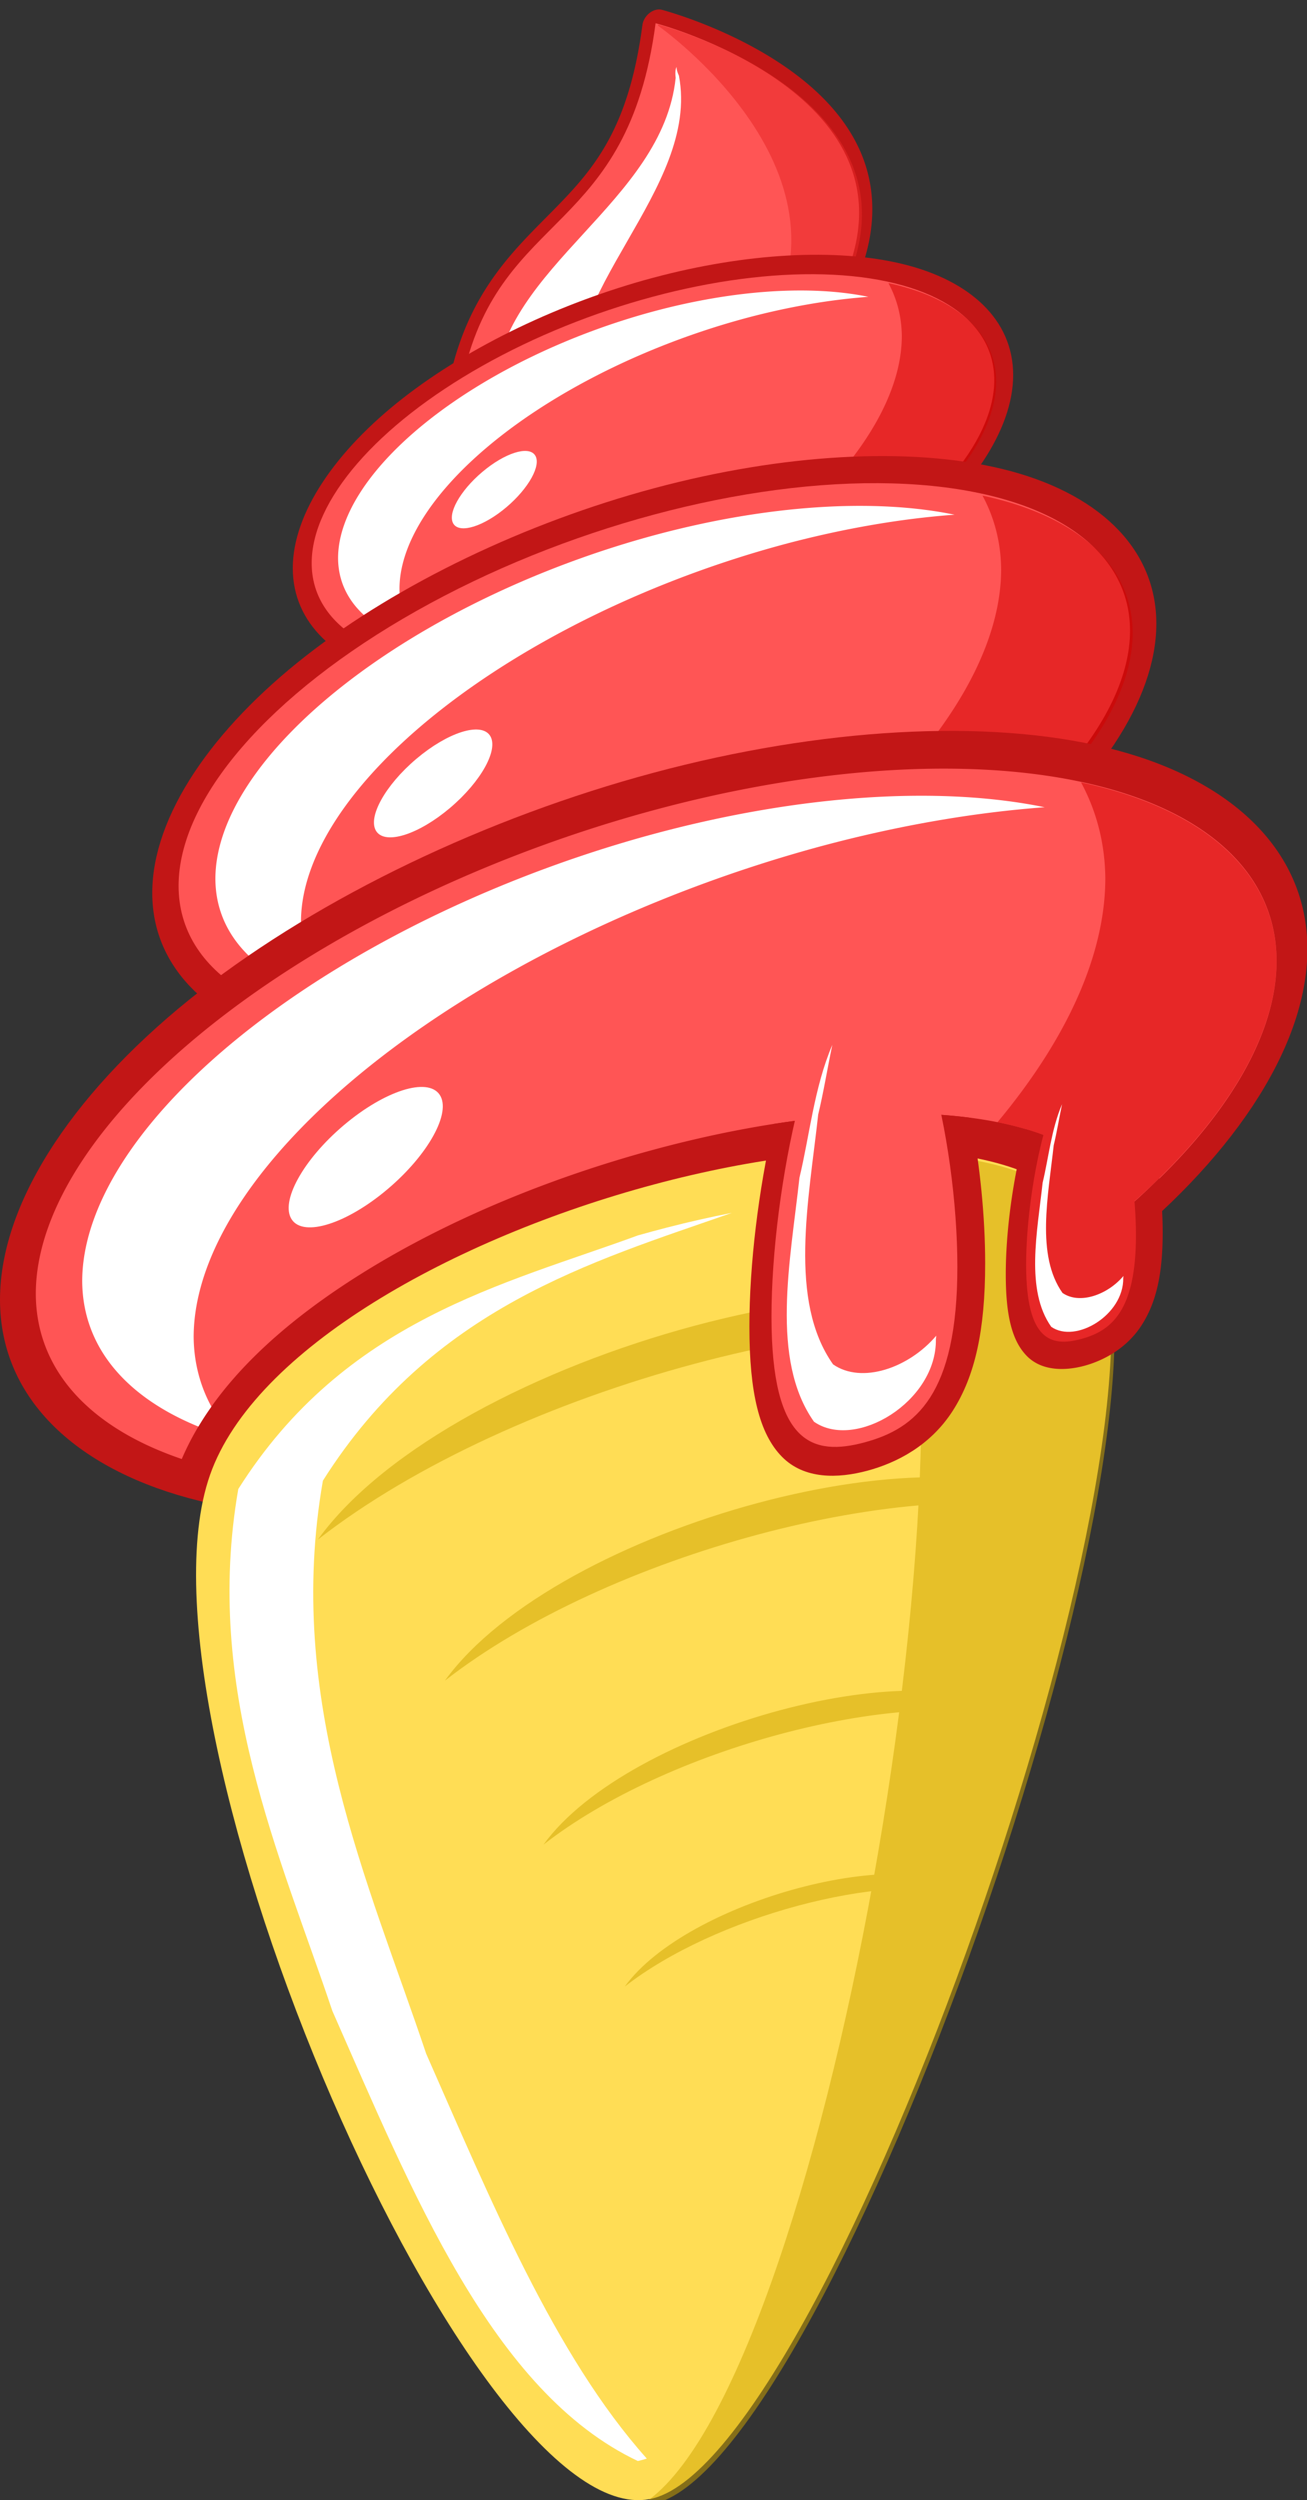 <?xml version="1.0" encoding="UTF-8" standalone="no"?>
<svg
   xmlns:dc="http://purl.org/dc/elements/1.1/"
   xmlns:cc="http://creativecommons.org/ns#"
   xmlns:rdf="http://www.w3.org/1999/02/22-rdf-syntax-ns#"
   xmlns:svg="http://www.w3.org/2000/svg"
   xmlns="http://www.w3.org/2000/svg"
   id="svg8"
   version="1.1"
   viewBox="0 0 91 174"
   height="174mm"
   width="91mm">
  <rect x="0" y="0" width="91" height="174" fill="#333333" stroke="none"/>
  <defs
     id="defs2" />
  <g
     transform="translate(0,-123)"
     id="layer1">
    <g
       transform="matrix(1,-0.268,0,1,-65.082,68.438)"
       id="g1188">
      <path
         id="path1126"
         d="m 110.717,84.928 a 0.926,0.926 0 0 0 -0.906,0.801 c -0.945,6.924 -3.343,9.075 -6.051,11.115 -2.707,2.04 -5.898,3.985 -7.299,9.602 -0.38,1.524 0.129,2.965 1.094,3.994 0.965,1.029 2.329,1.752 3.848,2.312 3.037,1.121 6.737,1.562 9.326,1.562 2.606,0 5.554,-0.523 8.17,-1.68 2.616,-1.157 4.931,-2.973 6.051,-5.602 1.294,-3.039 1.03,-6.047 -0.072,-8.697 -1.102,-2.65 -3.004,-4.984 -5.031,-6.941 -4.054,-3.915 -8.684,-6.359 -8.684,-6.359 a 0.926,0.926 0 0 0 -0.445,-0.107 z"
         style="opacity:1;fill:#c21616;fill-opacity:1;stroke:none;stroke-width:2.757;stroke-linecap:round;stroke-linejoin:round;stroke-miterlimit:4;stroke-dasharray:none;stroke-opacity:1" />
      <path
         id="path1128"
         d="m 110.728,85.853 c 0,0 18.14,9.616 13.369,20.818 -1.997,4.689 -8.41,6.718 -13.369,6.718 -4.958,0 -14.602,-1.773 -13.369,-6.718 2.673,-10.719 11.426,-6.577 13.369,-20.818 z"
         style="opacity:1;fill:#ff5555;fill-opacity:1;stroke:none;stroke-width:2.757;stroke-linecap:round;stroke-linejoin:round;stroke-miterlimit:4;stroke-dasharray:none;stroke-opacity:1" />
      <path
         id="path1130"
         transform="scale(0.265)"
         d="m 423.371,336.936 c -0.303,0.367 -0.421,1.223 -0.256,2.816 -3.422,31.757 -45.277,37.262 -47.629,68.223 7.582,6.237 17.128,10.32 27.27,12.223 -1.822,-0.552 -3.611,-1.189 -5.348,-1.932 -6.431,-30.376 32.196,-47.407 26.568,-78.848 -0.497,-1.217 -0.662,-1.995 -0.605,-2.482 z"
         style="opacity:1;fill:#ffffff;fill-opacity:1;stroke:none;stroke-width:10.419;stroke-linecap:round;stroke-linejoin:round;stroke-miterlimit:4;stroke-dasharray:none;stroke-opacity:1" />
      <path
         id="path1132"
         transform="scale(0.265)"
         d="m 418.5,324.482 c -0.013,0.098 -0.029,0.19 -0.043,0.287 0.417,0.404 55.601,54.01 26.635,89.543 -9.804,12.026 -28.198,14.772 -44.393,12.67 6.45,1.07 12.766,1.574 17.801,1.574 18.741,0 42.979,-7.671 50.527,-25.393 C 487.061,360.828 418.5,324.482 418.5,324.482 Z"
         style="opacity:0.548;fill:#e72727;fill-opacity:1;stroke:none;stroke-width:10.419;stroke-linecap:round;stroke-linejoin:round;stroke-miterlimit:4;stroke-dasharray:none;stroke-opacity:1" />
      <g
         id="g1144"
         transform="matrix(0.551,0,0,0.551,49.607,27.495)">
        <path
           style="opacity:1;fill:#c21616;fill-opacity:1;stroke:none;stroke-width:6.615;stroke-linecap:round;stroke-linejoin:round;stroke-miterlimit:4;stroke-dasharray:none;stroke-opacity:1"
           d="m 110.596,137.98 c -11.61,2e-5 -23.149,2.412 -31.584,6.732 -8.435,4.321 -13.929,10.742 -13.93,17.746 -6.44e-4,7.004 5.495,13.427 13.93,17.748 8.435,4.321 19.973,6.732 31.584,6.732 11.611,-1e-5 23.149,-2.411 31.584,-6.732 8.435,-4.321 13.93,-10.744 13.93,-17.748 -5.7e-4,-7.004 -5.495,-13.425 -13.93,-17.746 -8.435,-4.321 -19.974,-6.732 -31.584,-6.732 z"
           id="path1134" />
        <ellipse
           style="opacity:1;fill:#ff5555;fill-opacity:1;stroke:none;stroke-width:6.615;stroke-linecap:round;stroke-linejoin:round;stroke-miterlimit:4;stroke-dasharray:none;stroke-opacity:1"
           id="ellipse1136"
           cx="110.596"
           cy="162.459"
           rx="43.127"
           ry="22.093" />
        <path
           style="opacity:1;fill:#ffffff;fill-opacity:1;stroke:none;stroke-width:23.13;stroke-linecap:round;stroke-linejoin:round;stroke-miterlimit:4;stroke-dasharray:none;stroke-opacity:1"
           d="m 418,536.766 a 150.808,77.255 0 0 0 -150.809,77.254 150.808,77.255 0 0 0 39.871,52.217 165.476,84.768 0 0 1 -10.59,-29.703 165.476,84.768 0 0 1 165.477,-84.768 165.476,84.768 0 0 1 58.111,5.508 A 150.808,77.255 0 0 0 418,536.766 Z"
           transform="scale(0.265)"
           id="path1138" />
        <path
           style="opacity:0.538;fill:#d30000;fill-opacity:1;stroke:none;stroke-width:25;stroke-linecap:round;stroke-linejoin:round;stroke-miterlimit:4;stroke-dasharray:none;stroke-opacity:1"
           d="M 529.617,553.309 A 229,117.31 0 0 1 536,580.209 229,117.31 0 0 1 367.422,693.34 163,83.5 0 0 0 418,697.52 a 163,83.5 0 0 0 163,-83.5 163,83.5 0 0 0 -51.383,-60.711 z"
           transform="scale(0.265)"
           id="path1140" />
        <ellipse
           ry="3.043"
           rx="5.94"
           cy="183.285"
           cx="-1.266"
           id="ellipse1142"
           style="opacity:1;fill:#ffffff;fill-opacity:1;stroke:none;stroke-width:0.911;stroke-linecap:round;stroke-linejoin:round;stroke-miterlimit:4;stroke-dasharray:none;stroke-opacity:1"
           transform="rotate(-30)" />
      </g>
      <g
         transform="matrix(0.768,0,0,0.768,25.7,12.22)"
         id="g1156">
        <path
           id="path1146"
           d="m 110.596,137.98 c -11.61,2e-5 -23.149,2.412 -31.584,6.732 -8.435,4.321 -13.929,10.742 -13.93,17.746 -6.44e-4,7.004 5.495,13.427 13.93,17.748 8.435,4.321 19.973,6.732 31.584,6.732 11.611,-1e-5 23.149,-2.411 31.584,-6.732 8.435,-4.321 13.93,-10.744 13.93,-17.748 -5.7e-4,-7.004 -5.495,-13.425 -13.93,-17.746 -8.435,-4.321 -19.974,-6.732 -31.584,-6.732 z"
           style="opacity:1;fill:#c21616;fill-opacity:1;stroke:none;stroke-width:6.615;stroke-linecap:round;stroke-linejoin:round;stroke-miterlimit:4;stroke-dasharray:none;stroke-opacity:1" />
        <ellipse
           ry="22.093"
           rx="43.127"
           cy="162.459"
           cx="110.596"
           id="ellipse1148"
           style="opacity:1;fill:#ff5555;fill-opacity:1;stroke:none;stroke-width:6.615;stroke-linecap:round;stroke-linejoin:round;stroke-miterlimit:4;stroke-dasharray:none;stroke-opacity:1" />
        <path
           id="path1150"
           transform="scale(0.265)"
           d="m 418,536.766 a 150.808,77.255 0 0 0 -150.809,77.254 150.808,77.255 0 0 0 39.871,52.217 165.476,84.768 0 0 1 -10.59,-29.703 165.476,84.768 0 0 1 165.477,-84.768 165.476,84.768 0 0 1 58.111,5.508 A 150.808,77.255 0 0 0 418,536.766 Z"
           style="opacity:1;fill:#ffffff;fill-opacity:1;stroke:none;stroke-width:23.13;stroke-linecap:round;stroke-linejoin:round;stroke-miterlimit:4;stroke-dasharray:none;stroke-opacity:1" />
        <path
           id="path1152"
           transform="scale(0.265)"
           d="M 529.617,553.309 A 229,117.31 0 0 1 536,580.209 229,117.31 0 0 1 367.422,693.34 163,83.5 0 0 0 418,697.52 a 163,83.5 0 0 0 163,-83.5 163,83.5 0 0 0 -51.383,-60.711 z"
           style="opacity:0.538;fill:#d30000;fill-opacity:1;stroke:none;stroke-width:25;stroke-linecap:round;stroke-linejoin:round;stroke-miterlimit:4;stroke-dasharray:none;stroke-opacity:1" />
        <ellipse
           transform="rotate(-30)"
           style="opacity:1;fill:#ffffff;fill-opacity:1;stroke:none;stroke-width:0.911;stroke-linecap:round;stroke-linejoin:round;stroke-miterlimit:4;stroke-dasharray:none;stroke-opacity:1"
           id="ellipse1154"
           cx="-1.266"
           cy="183.285"
           rx="5.94"
           ry="3.043" />
      </g>
      <path
         id="path1158"
         d="m 110.596,137.98 c -11.61,2e-5 -23.149,2.412 -31.584,6.732 -8.435,4.321 -13.929,10.742 -13.93,17.746 -6.44e-4,7.004 5.495,13.427 13.93,17.748 8.435,4.321 19.973,6.732 31.584,6.732 11.611,-1e-5 23.149,-2.411 31.584,-6.732 8.435,-4.321 13.93,-10.744 13.93,-17.748 -5.7e-4,-7.004 -5.495,-13.425 -13.93,-17.746 -8.435,-4.321 -19.974,-6.732 -31.584,-6.732 z"
         style="opacity:1;fill:#c21616;fill-opacity:1;stroke:none;stroke-width:6.615;stroke-linecap:round;stroke-linejoin:round;stroke-miterlimit:4;stroke-dasharray:none;stroke-opacity:1" />
      <path
         id="path1160"
         transform="scale(0.265)"
         d="m 418,530.52 a 163,83.5 0 0 0 -163,83.5 163,83.5 0 0 0 38.352,53.674 c 8.332,-17.273 26.33,-28.619 47.566,-36.158 22.646,-8.04 49.85,-11.855 77.082,-11.855 27.232,0 54.436,3.815 77.082,11.855 21.277,7.554 39.302,18.931 47.613,36.26 A 163,83.5 0 0 0 581,614.02 a 163,83.5 0 0 0 -163,-83.5 z"
         style="opacity:1;fill:#ff5555;fill-opacity:1;stroke:none;stroke-width:25;stroke-linecap:round;stroke-linejoin:round;stroke-miterlimit:4;stroke-dasharray:none;stroke-opacity:1" />
      <path
         id="path1162"
         transform="scale(0.265)"
         d="m 418,536.766 a 150.808,77.255 0 0 0 -150.809,77.254 150.808,77.255 0 0 0 30.527,46.328 c 1.061,-1.49 2.201,-2.928 3.416,-4.316 a 165.476,84.768 0 0 1 -4.662,-19.498 165.476,84.768 0 0 1 165.477,-84.768 165.476,84.768 0 0 1 58.111,5.508 A 150.808,77.255 0 0 0 418,536.766 Z"
         style="opacity:1;fill:#ffffff;fill-opacity:1;stroke:none;stroke-width:23.13;stroke-linecap:round;stroke-linejoin:round;stroke-miterlimit:4;stroke-dasharray:none;stroke-opacity:1" />
      <path
         id="path1164"
         transform="scale(0.265)"
         d="M 529.617,553.309 A 229,117.31 0 0 1 536,580.209 229,117.31 0 0 1 507.674,636.674 c 15.612,7.306 28.351,17.288 34.975,31.02 A 163,83.5 0 0 0 581,614.02 163,83.5 0 0 0 529.617,553.309 Z"
         style="opacity:0.538;fill:#d30000;fill-opacity:1;stroke:none;stroke-width:25;stroke-linecap:round;stroke-linejoin:round;stroke-miterlimit:4;stroke-dasharray:none;stroke-opacity:1" />
      <ellipse
         transform="rotate(-30)"
         style="opacity:1;fill:#ffffff;fill-opacity:1;stroke:none;stroke-width:0.911;stroke-linecap:round;stroke-linejoin:round;stroke-miterlimit:4;stroke-dasharray:none;stroke-opacity:1"
         id="ellipse1166"
         cx="-1.266"
         cy="183.285"
         rx="5.94"
         ry="3.043" />
      <path
         transform="matrix(1,0,0,1.486,1.455,-77.046)"
         d="m 109.141,225.513 c -12.355,0 -37.065,-42.799 -30.888,-53.499 6.178,-10.7 55.598,-10.7 61.776,0 6.178,10.7 -18.533,53.499 -30.888,53.499 z"
         id="path1168"
         style="opacity:1;fill:#ffdd55;fill-opacity:1;stroke:none;stroke-width:7.815;stroke-linecap:round;stroke-linejoin:round;stroke-miterlimit:4;stroke-dasharray:none;stroke-opacity:1" />
      <path
         id="path1170"
         transform="scale(0.265)"
         d="m 478.551,637.055 c 29.293,71.706 -17.143,322.199 -64.576,337.715 1.375,0.367 2.72,0.564 4.025,0.564 46.696,0 140.088,-240.37 116.74,-300.463 -6.993,-17.999 -28.655,-30.6 -56.189,-37.816 z"
         style="opacity:0.518;fill:#cea500;fill-opacity:1;stroke:none;stroke-width:36.006;stroke-linecap:round;stroke-linejoin:round;stroke-miterlimit:4;stroke-dasharray:none;stroke-opacity:1" />
      <path
         id="path1172"
         transform="scale(0.265)"
         d="m 420.834,641.068 c -2.535,-0.027 -5.076,-0.021 -7.625,0.016 -35.219,3.464 -76.929,1.559 -105.008,38.469 -9.162,50.09 10.954,99.029 24.723,143.717 20.851,52.8 41.949,111.32 80.256,139.693 0.791,0.034 1.573,0.027 2.348,-0.012 -24.318,-33.709 -41.215,-79.448 -57.957,-121.844 -15.116,-49.063 -37.202,-102.794 -27.143,-157.787 28.773,-37.823 70.58,-38.522 107.465,-41.539 -5.666,-0.419 -11.346,-0.653 -17.059,-0.713 z"
         style="opacity:1;fill:#ffffff;fill-opacity:1;stroke:none;stroke-width:36.006;stroke-linecap:round;stroke-linejoin:round;stroke-miterlimit:4;stroke-dasharray:none;stroke-opacity:1" />
      <path
         id="path1174"
         transform="scale(0.265)"
         d="m 428.014,668.803 c -40.591,4e-5 -81.179,9.879 -98.912,29.633 51.118,-26.191 146.703,-26.19 197.82,0.002 -17.733,-19.754 -58.317,-29.635 -98.908,-29.635 z m 16.688,51 c -33.742,4e-5 -67.481,8.212 -82.223,24.633 42.493,-21.772 121.951,-21.771 164.443,0.002 -14.741,-16.421 -48.478,-24.635 -82.221,-24.635 z m 5.883,56 c -25.524,4e-5 -51.044,6.211 -62.195,18.633 32.144,-16.47 92.247,-16.468 124.391,0.002 -11.151,-12.422 -36.671,-18.635 -62.195,-18.635 z m 4.668,48 c -18.676,4e-5 -37.349,4.546 -45.508,13.635 23.519,-12.05 67.497,-12.051 91.016,0 -8.159,-9.089 -26.832,-13.635 -45.508,-13.635 z"
         style="opacity:1;fill:#e6c029;fill-opacity:1;stroke:none;stroke-width:32.696;stroke-linecap:round;stroke-linejoin:round;stroke-miterlimit:4;stroke-dasharray:none;stroke-opacity:1" />
      <path
         id="path1176"
         transform="scale(0.265)"
         d="m 448.85,621.367 c -3.99,16.252 -6.365,35.31 -6.365,51.514 0,17.551 2.663,28.891 8.535,36.453 5.872,7.562 14.729,9.707 22.439,9.707 7.711,0 16.569,-2.145 22.441,-9.707 5.872,-7.562 8.533,-18.902 8.533,-36.453 0,-12.256 -1.359,-26.145 -3.746,-39.219 -1.843,-0.737 -3.706,-1.453 -5.605,-2.127 -14.021,-4.978 -29.792,-8.332 -46.232,-10.168 z"
         style="opacity:1;fill:#c21616;fill-opacity:1;stroke:none;stroke-width:14.055;stroke-linecap:round;stroke-linejoin:round;stroke-miterlimit:4;stroke-dasharray:none;stroke-opacity:1" />
      <path
         id="path1178"
         d="m 131.739,178.034 c 0,8.914 -2.897,10.487 -6.471,10.487 -3.574,0 -6.471,-1.573 -6.471,-10.487 0,-8.914 2.897,-21.792 6.471,-21.792 3.574,0 6.471,12.879 6.471,21.792 z"
         style="opacity:1;fill:#ff5555;fill-opacity:1;stroke:none;stroke-width:3.719;stroke-linecap:round;stroke-linejoin:round;stroke-miterlimit:4;stroke-dasharray:none;stroke-opacity:1" />
      <path
         id="path1180"
         d="m 123.033,160.251 c -1.27,2.637 -1.587,5.917 -2.288,8.63 -0.637,5.653 -2.05,12.103 1.011,17.259 2.893,2.79 8.558,0.89 8.487,-3.467 0.009,-0.08 0.017,-0.16 0.026,-0.239 -1.907,1.736 -5.189,1.995 -7.185,0.07 -3.133,-5.277 -1.687,-11.879 -1.035,-17.665 0.37,-1.431 0.636,-3.017 0.984,-4.587 z"
         style="opacity:1;fill:#ffffff;fill-opacity:1;stroke:none;stroke-width:3.719;stroke-linecap:round;stroke-linejoin:round;stroke-miterlimit:4;stroke-dasharray:none;stroke-opacity:1" />
      <path
         id="path1182"
         transform="scale(0.265)"
         d="m 515.225,640.57 c -0.322,1.048 -0.638,2.109 -0.936,3.211 -2.786,10.317 -4.443,22.785 -4.443,33.404 0,10.62 1.547,17.822 5.529,22.949 3.982,5.128 10.186,6.629 15.08,6.629 4.894,0 11.103,-1.502 15.088,-6.629 3.985,-5.127 5.529,-12.329 5.529,-22.949 0,-4.575 -0.324,-9.493 -0.898,-14.434 a 163,83.5 0 0 1 -7.479,5.043 c -5.51,-11.489 -15.305,-20.348 -27.471,-27.225 z"
         style="opacity:1;fill:#c21616;fill-opacity:1;stroke:none;stroke-width:8.304;stroke-linecap:round;stroke-linejoin:round;stroke-miterlimit:4;stroke-dasharray:none;stroke-opacity:1" />
      <path
         style="opacity:1;fill:#e72727;fill-opacity:1;stroke:none;stroke-width:2.197;stroke-linecap:round;stroke-linejoin:round;stroke-miterlimit:4;stroke-dasharray:none;stroke-opacity:1"
         d="m 144.173,179.171 c 0,5.266 -1.712,6.196 -3.823,6.196 -2.111,0 -3.823,-0.93 -3.823,-6.196 0,-5.266 1.712,-12.875 3.823,-12.875 2.111,0 3.823,7.609 3.823,12.875 z"
         id="path1184" />
      <path
         style="opacity:1;fill:#ffffff;fill-opacity:1;stroke:none;stroke-width:2.197;stroke-linecap:round;stroke-linejoin:round;stroke-miterlimit:4;stroke-dasharray:none;stroke-opacity:1"
         d="m 139.029,168.665 c -0.75,1.558 -0.938,3.496 -1.352,5.099 -0.377,3.34 -1.211,7.151 0.597,10.197 1.709,1.648 5.056,0.526 5.014,-2.048 0.005,-0.047 0.01,-0.094 0.015,-0.141 -1.127,1.026 -3.066,1.178 -4.245,0.041 -1.851,-3.118 -0.997,-7.019 -0.611,-10.437 0.218,-0.846 0.376,-1.783 0.581,-2.71 z"
         id="path1186" />
    </g>
  </g>
</svg>
